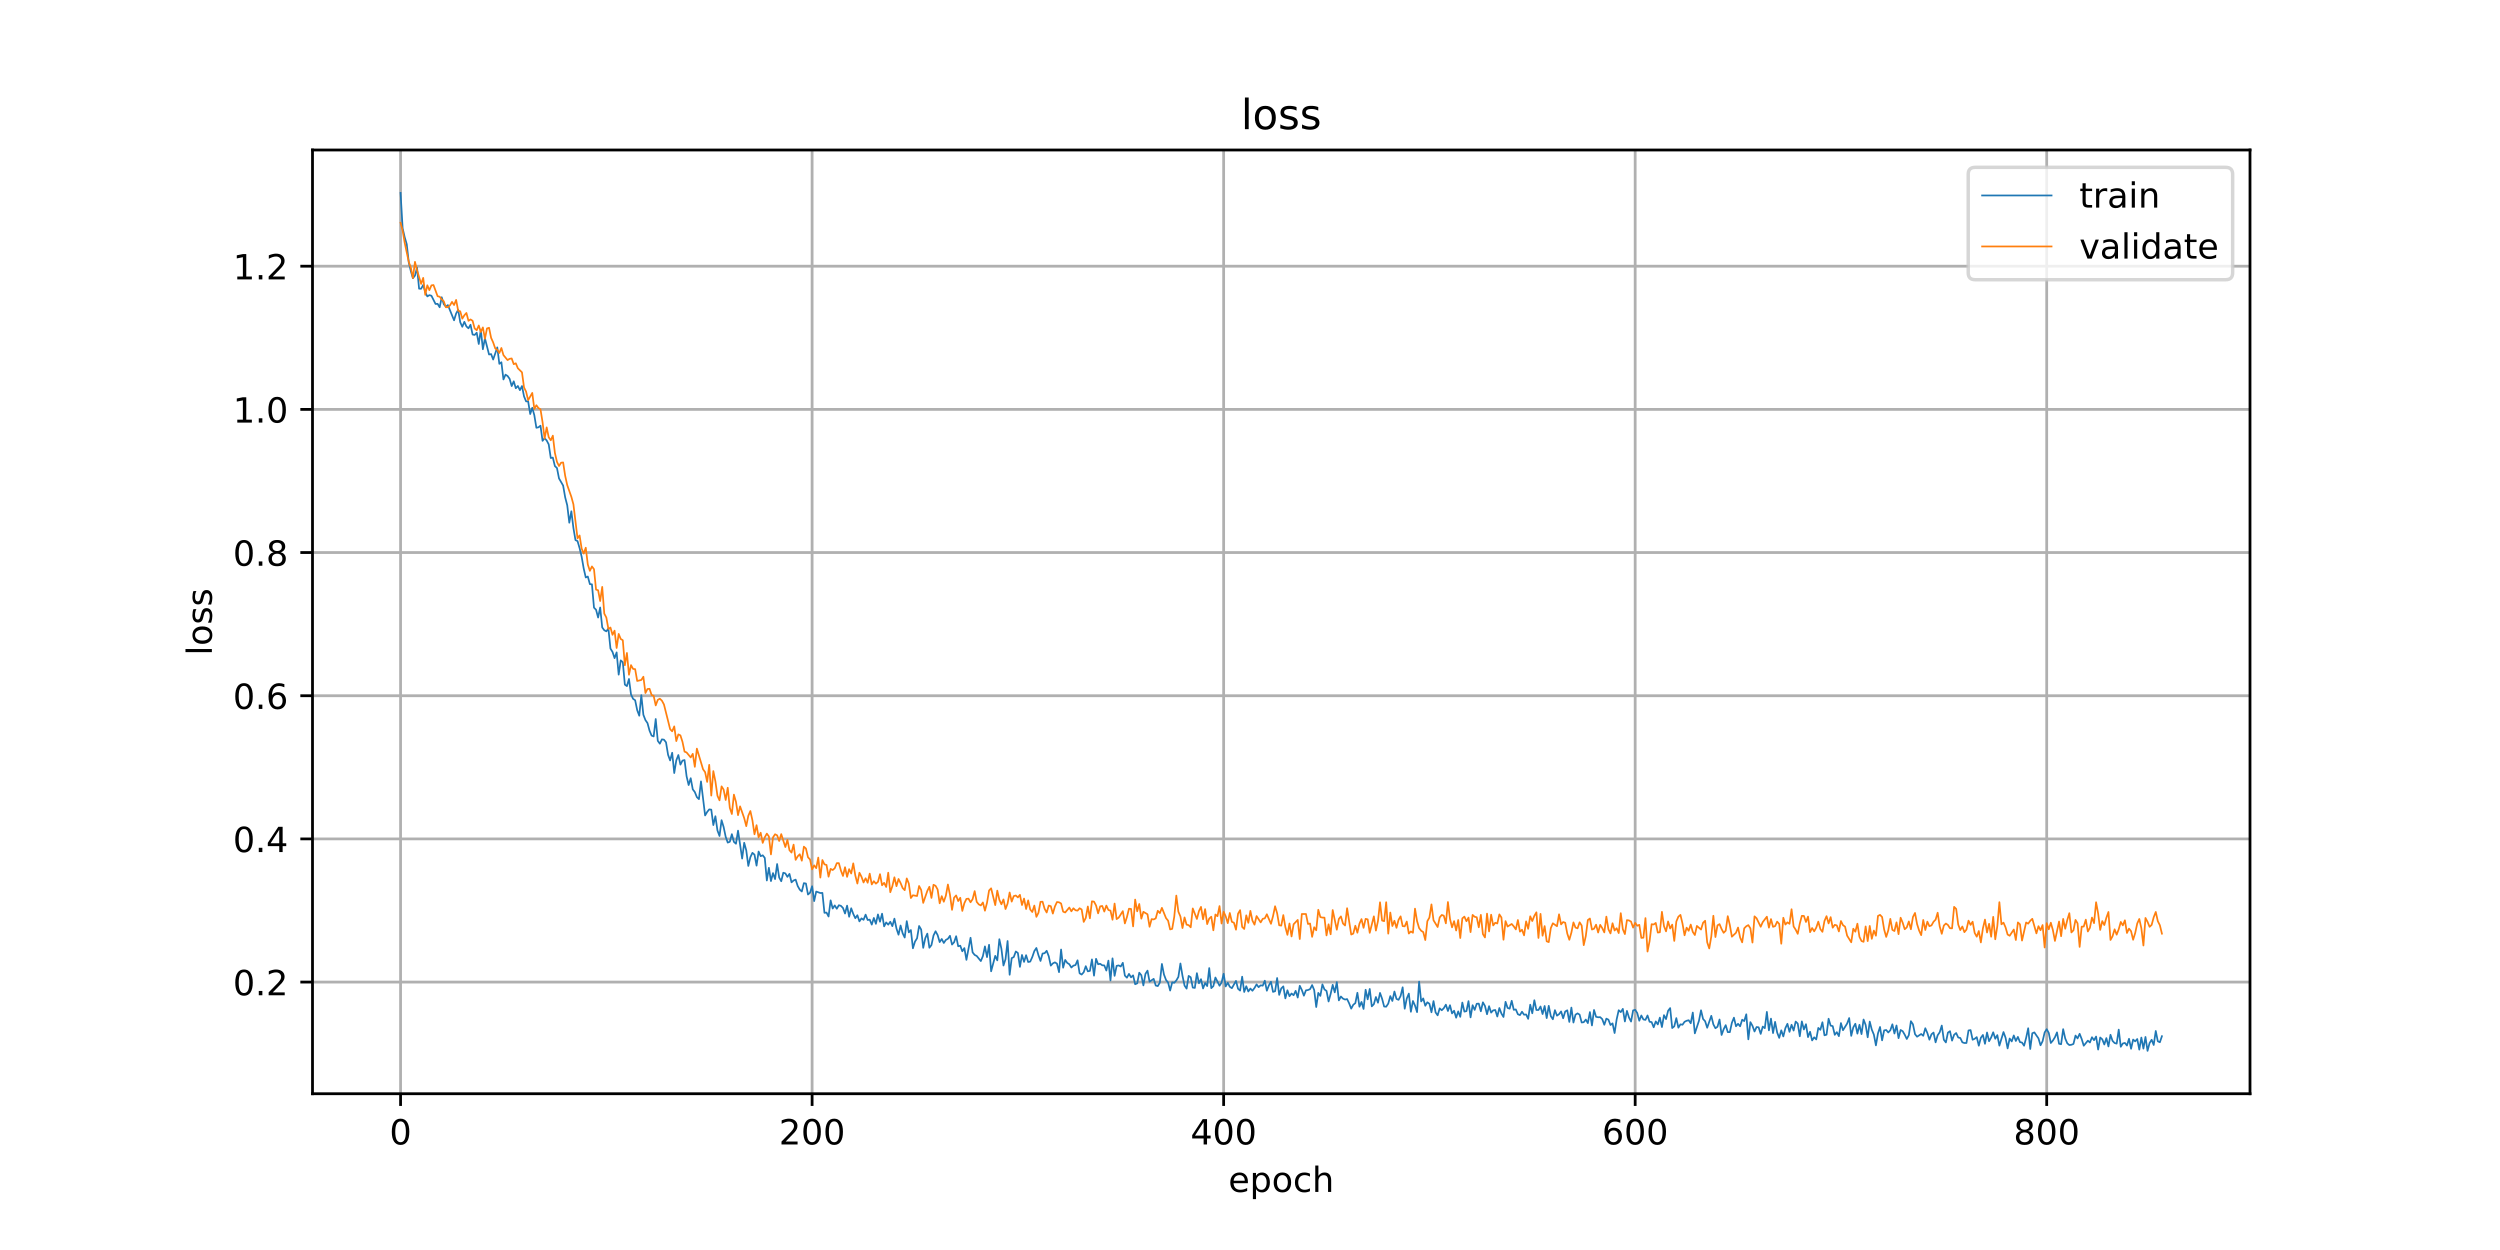 <?xml version="1.0" encoding="utf-8" standalone="no"?>
<!DOCTYPE svg PUBLIC "-//W3C//DTD SVG 1.1//EN"
  "http://www.w3.org/Graphics/SVG/1.1/DTD/svg11.dtd">
<!-- Created with matplotlib (https://matplotlib.org/) -->
<svg height="360pt" version="1.1" viewBox="0 0 720 360" width="720pt" xmlns="http://www.w3.org/2000/svg" xmlns:xlink="http://www.w3.org/1999/xlink">
 <defs>
  <style type="text/css">
*{stroke-linecap:butt;stroke-linejoin:round;}
  </style>
 </defs>
 <g id="figure_1">
  <g id="patch_1">
   <path d="M 0 360 
L 720 360 
L 720 0 
L 0 0 
z
" style="fill:#ffffff;"/>
  </g>
  <g id="axes_1">
   <g id="patch_2">
    <path d="M 90 315 
L 648 315 
L 648 43.2 
L 90 43.2 
z
" style="fill:#ffffff;"/>
   </g>
   <g id="matplotlib.axis_1">
    <g id="xtick_1">
     <g id="line2d_1">
      <path clip-path="url(#pa5007a971a)" d="M 115.364 315 
L 115.364 43.2 
" style="fill:none;stroke:#b0b0b0;stroke-linecap:square;stroke-width:0.8;"/>
     </g>
     <g id="line2d_2">
      <defs>
       <path d="M 0 0 
L 0 3.5 
" id="m6ddb34500a" style="stroke:#000000;stroke-width:0.8;"/>
      </defs>
      <g>
       <use style="stroke:#000000;stroke-width:0.8;" x="115.364" xlink:href="#m6ddb34500a" y="315"/>
      </g>
     </g>
     <g id="text_1">
      <!-- 0 -->
      <defs>
       <path d="M 31.781 66.406 
Q 24.172 66.406 20.328 58.906 
Q 16.5 51.422 16.5 36.375 
Q 16.5 21.391 20.328 13.891 
Q 24.172 6.391 31.781 6.391 
Q 39.453 6.391 43.281 13.891 
Q 47.125 21.391 47.125 36.375 
Q 47.125 51.422 43.281 58.906 
Q 39.453 66.406 31.781 66.406 
z
M 31.781 74.219 
Q 44.047 74.219 50.516 64.516 
Q 56.984 54.828 56.984 36.375 
Q 56.984 17.969 50.516 8.266 
Q 44.047 -1.422 31.781 -1.422 
Q 19.531 -1.422 13.062 8.266 
Q 6.594 17.969 6.594 36.375 
Q 6.594 54.828 13.062 64.516 
Q 19.531 74.219 31.781 74.219 
z
" id="DejaVuSans-48"/>
      </defs>
      <g transform="translate(112.182 329.598)scale(0.1 -0.1)">
       <use xlink:href="#DejaVuSans-48"/>
      </g>
     </g>
    </g>
    <g id="xtick_2">
     <g id="line2d_3">
      <path clip-path="url(#pa5007a971a)" d="M 233.885 315 
L 233.885 43.2 
" style="fill:none;stroke:#b0b0b0;stroke-linecap:square;stroke-width:0.8;"/>
     </g>
     <g id="line2d_4">
      <g>
       <use style="stroke:#000000;stroke-width:0.8;" x="233.885" xlink:href="#m6ddb34500a" y="315"/>
      </g>
     </g>
     <g id="text_2">
      <!-- 200 -->
      <defs>
       <path d="M 19.188 8.297 
L 53.609 8.297 
L 53.609 0 
L 7.328 0 
L 7.328 8.297 
Q 12.938 14.109 22.625 23.891 
Q 32.328 33.688 34.812 36.531 
Q 39.547 41.844 41.422 45.531 
Q 43.312 49.219 43.312 52.781 
Q 43.312 58.594 39.234 62.25 
Q 35.156 65.922 28.609 65.922 
Q 23.969 65.922 18.812 64.312 
Q 13.672 62.703 7.812 59.422 
L 7.812 69.391 
Q 13.766 71.781 18.938 73 
Q 24.125 74.219 28.422 74.219 
Q 39.75 74.219 46.484 68.547 
Q 53.219 62.891 53.219 53.422 
Q 53.219 48.922 51.531 44.891 
Q 49.859 40.875 45.406 35.406 
Q 44.188 33.984 37.641 27.219 
Q 31.109 20.453 19.188 8.297 
z
" id="DejaVuSans-50"/>
      </defs>
      <g transform="translate(224.342 329.598)scale(0.1 -0.1)">
       <use xlink:href="#DejaVuSans-50"/>
       <use x="63.623" xlink:href="#DejaVuSans-48"/>
       <use x="127.246" xlink:href="#DejaVuSans-48"/>
      </g>
     </g>
    </g>
    <g id="xtick_3">
     <g id="line2d_5">
      <path clip-path="url(#pa5007a971a)" d="M 352.407 315 
L 352.407 43.2 
" style="fill:none;stroke:#b0b0b0;stroke-linecap:square;stroke-width:0.8;"/>
     </g>
     <g id="line2d_6">
      <g>
       <use style="stroke:#000000;stroke-width:0.8;" x="352.407" xlink:href="#m6ddb34500a" y="315"/>
      </g>
     </g>
     <g id="text_3">
      <!-- 400 -->
      <defs>
       <path d="M 37.797 64.312 
L 12.891 25.391 
L 37.797 25.391 
z
M 35.203 72.906 
L 47.609 72.906 
L 47.609 25.391 
L 58.016 25.391 
L 58.016 17.188 
L 47.609 17.188 
L 47.609 0 
L 37.797 0 
L 37.797 17.188 
L 4.891 17.188 
L 4.891 26.703 
z
" id="DejaVuSans-52"/>
      </defs>
      <g transform="translate(342.863 329.598)scale(0.1 -0.1)">
       <use xlink:href="#DejaVuSans-52"/>
       <use x="63.623" xlink:href="#DejaVuSans-48"/>
       <use x="127.246" xlink:href="#DejaVuSans-48"/>
      </g>
     </g>
    </g>
    <g id="xtick_4">
     <g id="line2d_7">
      <path clip-path="url(#pa5007a971a)" d="M 470.929 315 
L 470.929 43.2 
" style="fill:none;stroke:#b0b0b0;stroke-linecap:square;stroke-width:0.8;"/>
     </g>
     <g id="line2d_8">
      <g>
       <use style="stroke:#000000;stroke-width:0.8;" x="470.929" xlink:href="#m6ddb34500a" y="315"/>
      </g>
     </g>
     <g id="text_4">
      <!-- 600 -->
      <defs>
       <path d="M 33.016 40.375 
Q 26.375 40.375 22.484 35.828 
Q 18.609 31.297 18.609 23.391 
Q 18.609 15.531 22.484 10.953 
Q 26.375 6.391 33.016 6.391 
Q 39.656 6.391 43.531 10.953 
Q 47.406 15.531 47.406 23.391 
Q 47.406 31.297 43.531 35.828 
Q 39.656 40.375 33.016 40.375 
z
M 52.594 71.297 
L 52.594 62.312 
Q 48.875 64.062 45.094 64.984 
Q 41.312 65.922 37.594 65.922 
Q 27.828 65.922 22.672 59.328 
Q 17.531 52.734 16.797 39.406 
Q 19.672 43.656 24.016 45.922 
Q 28.375 48.188 33.594 48.188 
Q 44.578 48.188 50.953 41.516 
Q 57.328 34.859 57.328 23.391 
Q 57.328 12.156 50.688 5.359 
Q 44.047 -1.422 33.016 -1.422 
Q 20.359 -1.422 13.672 8.266 
Q 6.984 17.969 6.984 36.375 
Q 6.984 53.656 15.188 63.938 
Q 23.391 74.219 37.203 74.219 
Q 40.922 74.219 44.703 73.484 
Q 48.484 72.75 52.594 71.297 
z
" id="DejaVuSans-54"/>
      </defs>
      <g transform="translate(461.385 329.598)scale(0.1 -0.1)">
       <use xlink:href="#DejaVuSans-54"/>
       <use x="63.623" xlink:href="#DejaVuSans-48"/>
       <use x="127.246" xlink:href="#DejaVuSans-48"/>
      </g>
     </g>
    </g>
    <g id="xtick_5">
     <g id="line2d_9">
      <path clip-path="url(#pa5007a971a)" d="M 589.45 315 
L 589.45 43.2 
" style="fill:none;stroke:#b0b0b0;stroke-linecap:square;stroke-width:0.8;"/>
     </g>
     <g id="line2d_10">
      <g>
       <use style="stroke:#000000;stroke-width:0.8;" x="589.45" xlink:href="#m6ddb34500a" y="315"/>
      </g>
     </g>
     <g id="text_5">
      <!-- 800 -->
      <defs>
       <path d="M 31.781 34.625 
Q 24.75 34.625 20.719 30.859 
Q 16.703 27.094 16.703 20.516 
Q 16.703 13.922 20.719 10.156 
Q 24.75 6.391 31.781 6.391 
Q 38.812 6.391 42.859 10.172 
Q 46.922 13.969 46.922 20.516 
Q 46.922 27.094 42.891 30.859 
Q 38.875 34.625 31.781 34.625 
z
M 21.922 38.812 
Q 15.578 40.375 12.031 44.719 
Q 8.5 49.078 8.5 55.328 
Q 8.5 64.062 14.719 69.141 
Q 20.953 74.219 31.781 74.219 
Q 42.672 74.219 48.875 69.141 
Q 55.078 64.062 55.078 55.328 
Q 55.078 49.078 51.531 44.719 
Q 48 40.375 41.703 38.812 
Q 48.828 37.156 52.797 32.312 
Q 56.781 27.484 56.781 20.516 
Q 56.781 9.906 50.312 4.234 
Q 43.844 -1.422 31.781 -1.422 
Q 19.734 -1.422 13.25 4.234 
Q 6.781 9.906 6.781 20.516 
Q 6.781 27.484 10.781 32.312 
Q 14.797 37.156 21.922 38.812 
z
M 18.312 54.391 
Q 18.312 48.734 21.844 45.562 
Q 25.391 42.391 31.781 42.391 
Q 38.141 42.391 41.719 45.562 
Q 45.312 48.734 45.312 54.391 
Q 45.312 60.062 41.719 63.234 
Q 38.141 66.406 31.781 66.406 
Q 25.391 66.406 21.844 63.234 
Q 18.312 60.062 18.312 54.391 
z
" id="DejaVuSans-56"/>
      </defs>
      <g transform="translate(579.907 329.598)scale(0.1 -0.1)">
       <use xlink:href="#DejaVuSans-56"/>
       <use x="63.623" xlink:href="#DejaVuSans-48"/>
       <use x="127.246" xlink:href="#DejaVuSans-48"/>
      </g>
     </g>
    </g>
    <g id="text_6">
     <!-- epoch -->
     <defs>
      <path d="M 56.203 29.594 
L 56.203 25.203 
L 14.891 25.203 
Q 15.484 15.922 20.484 11.062 
Q 25.484 6.203 34.422 6.203 
Q 39.594 6.203 44.453 7.469 
Q 49.312 8.734 54.109 11.281 
L 54.109 2.781 
Q 49.266 0.734 44.188 -0.344 
Q 39.109 -1.422 33.891 -1.422 
Q 20.797 -1.422 13.156 6.188 
Q 5.516 13.812 5.516 26.812 
Q 5.516 40.234 12.766 48.109 
Q 20.016 56 32.328 56 
Q 43.359 56 49.781 48.891 
Q 56.203 41.797 56.203 29.594 
z
M 47.219 32.234 
Q 47.125 39.594 43.094 43.984 
Q 39.062 48.391 32.422 48.391 
Q 24.906 48.391 20.391 44.141 
Q 15.875 39.891 15.188 32.172 
z
" id="DejaVuSans-101"/>
      <path d="M 18.109 8.203 
L 18.109 -20.797 
L 9.078 -20.797 
L 9.078 54.688 
L 18.109 54.688 
L 18.109 46.391 
Q 20.953 51.266 25.266 53.625 
Q 29.594 56 35.594 56 
Q 45.562 56 51.781 48.094 
Q 58.016 40.188 58.016 27.297 
Q 58.016 14.406 51.781 6.484 
Q 45.562 -1.422 35.594 -1.422 
Q 29.594 -1.422 25.266 0.953 
Q 20.953 3.328 18.109 8.203 
z
M 48.688 27.297 
Q 48.688 37.203 44.609 42.844 
Q 40.531 48.484 33.406 48.484 
Q 26.266 48.484 22.188 42.844 
Q 18.109 37.203 18.109 27.297 
Q 18.109 17.391 22.188 11.75 
Q 26.266 6.109 33.406 6.109 
Q 40.531 6.109 44.609 11.75 
Q 48.688 17.391 48.688 27.297 
z
" id="DejaVuSans-112"/>
      <path d="M 30.609 48.391 
Q 23.391 48.391 19.188 42.75 
Q 14.984 37.109 14.984 27.297 
Q 14.984 17.484 19.156 11.844 
Q 23.344 6.203 30.609 6.203 
Q 37.797 6.203 41.984 11.859 
Q 46.188 17.531 46.188 27.297 
Q 46.188 37.016 41.984 42.703 
Q 37.797 48.391 30.609 48.391 
z
M 30.609 56 
Q 42.328 56 49.016 48.375 
Q 55.719 40.766 55.719 27.297 
Q 55.719 13.875 49.016 6.219 
Q 42.328 -1.422 30.609 -1.422 
Q 18.844 -1.422 12.172 6.219 
Q 5.516 13.875 5.516 27.297 
Q 5.516 40.766 12.172 48.375 
Q 18.844 56 30.609 56 
z
" id="DejaVuSans-111"/>
      <path d="M 48.781 52.594 
L 48.781 44.188 
Q 44.969 46.297 41.141 47.344 
Q 37.312 48.391 33.406 48.391 
Q 24.656 48.391 19.812 42.844 
Q 14.984 37.312 14.984 27.297 
Q 14.984 17.281 19.812 11.734 
Q 24.656 6.203 33.406 6.203 
Q 37.312 6.203 41.141 7.25 
Q 44.969 8.297 48.781 10.406 
L 48.781 2.094 
Q 45.016 0.344 40.984 -0.531 
Q 36.969 -1.422 32.422 -1.422 
Q 20.062 -1.422 12.781 6.344 
Q 5.516 14.109 5.516 27.297 
Q 5.516 40.672 12.859 48.328 
Q 20.219 56 33.016 56 
Q 37.156 56 41.109 55.141 
Q 45.062 54.297 48.781 52.594 
z
" id="DejaVuSans-99"/>
      <path d="M 54.891 33.016 
L 54.891 0 
L 45.906 0 
L 45.906 32.719 
Q 45.906 40.484 42.875 44.328 
Q 39.844 48.188 33.797 48.188 
Q 26.516 48.188 22.312 43.547 
Q 18.109 38.922 18.109 30.906 
L 18.109 0 
L 9.078 0 
L 9.078 75.984 
L 18.109 75.984 
L 18.109 46.188 
Q 21.344 51.125 25.703 53.562 
Q 30.078 56 35.797 56 
Q 45.219 56 50.047 50.172 
Q 54.891 44.344 54.891 33.016 
z
" id="DejaVuSans-104"/>
     </defs>
     <g transform="translate(353.772 343.277)scale(0.1 -0.1)">
      <use xlink:href="#DejaVuSans-101"/>
      <use x="61.523" xlink:href="#DejaVuSans-112"/>
      <use x="125" xlink:href="#DejaVuSans-111"/>
      <use x="186.182" xlink:href="#DejaVuSans-99"/>
      <use x="241.162" xlink:href="#DejaVuSans-104"/>
     </g>
    </g>
   </g>
   <g id="matplotlib.axis_2">
    <g id="ytick_1">
     <g id="line2d_11">
      <path clip-path="url(#pa5007a971a)" d="M 90 282.834 
L 648 282.834 
" style="fill:none;stroke:#b0b0b0;stroke-linecap:square;stroke-width:0.8;"/>
     </g>
     <g id="line2d_12">
      <defs>
       <path d="M 0 0 
L -3.5 0 
" id="m426e93f93e" style="stroke:#000000;stroke-width:0.8;"/>
      </defs>
      <g>
       <use style="stroke:#000000;stroke-width:0.8;" x="90" xlink:href="#m426e93f93e" y="282.834"/>
      </g>
     </g>
     <g id="text_7">
      <!-- 0.2 -->
      <defs>
       <path d="M 10.688 12.406 
L 21 12.406 
L 21 0 
L 10.688 0 
z
" id="DejaVuSans-46"/>
      </defs>
      <g transform="translate(67.097 286.633)scale(0.1 -0.1)">
       <use xlink:href="#DejaVuSans-48"/>
       <use x="63.623" xlink:href="#DejaVuSans-46"/>
       <use x="95.41" xlink:href="#DejaVuSans-50"/>
      </g>
     </g>
    </g>
    <g id="ytick_2">
     <g id="line2d_13">
      <path clip-path="url(#pa5007a971a)" d="M 90 241.601 
L 648 241.601 
" style="fill:none;stroke:#b0b0b0;stroke-linecap:square;stroke-width:0.8;"/>
     </g>
     <g id="line2d_14">
      <g>
       <use style="stroke:#000000;stroke-width:0.8;" x="90" xlink:href="#m426e93f93e" y="241.601"/>
      </g>
     </g>
     <g id="text_8">
      <!-- 0.4 -->
      <g transform="translate(67.097 245.401)scale(0.1 -0.1)">
       <use xlink:href="#DejaVuSans-48"/>
       <use x="63.623" xlink:href="#DejaVuSans-46"/>
       <use x="95.41" xlink:href="#DejaVuSans-52"/>
      </g>
     </g>
    </g>
    <g id="ytick_3">
     <g id="line2d_15">
      <path clip-path="url(#pa5007a971a)" d="M 90 200.369 
L 648 200.369 
" style="fill:none;stroke:#b0b0b0;stroke-linecap:square;stroke-width:0.8;"/>
     </g>
     <g id="line2d_16">
      <g>
       <use style="stroke:#000000;stroke-width:0.8;" x="90" xlink:href="#m426e93f93e" y="200.369"/>
      </g>
     </g>
     <g id="text_9">
      <!-- 0.6 -->
      <g transform="translate(67.097 204.168)scale(0.1 -0.1)">
       <use xlink:href="#DejaVuSans-48"/>
       <use x="63.623" xlink:href="#DejaVuSans-46"/>
       <use x="95.41" xlink:href="#DejaVuSans-54"/>
      </g>
     </g>
    </g>
    <g id="ytick_4">
     <g id="line2d_17">
      <path clip-path="url(#pa5007a971a)" d="M 90 159.136 
L 648 159.136 
" style="fill:none;stroke:#b0b0b0;stroke-linecap:square;stroke-width:0.8;"/>
     </g>
     <g id="line2d_18">
      <g>
       <use style="stroke:#000000;stroke-width:0.8;" x="90" xlink:href="#m426e93f93e" y="159.136"/>
      </g>
     </g>
     <g id="text_10">
      <!-- 0.8 -->
      <g transform="translate(67.097 162.935)scale(0.1 -0.1)">
       <use xlink:href="#DejaVuSans-48"/>
       <use x="63.623" xlink:href="#DejaVuSans-46"/>
       <use x="95.41" xlink:href="#DejaVuSans-56"/>
      </g>
     </g>
    </g>
    <g id="ytick_5">
     <g id="line2d_19">
      <path clip-path="url(#pa5007a971a)" d="M 90 117.903 
L 648 117.903 
" style="fill:none;stroke:#b0b0b0;stroke-linecap:square;stroke-width:0.8;"/>
     </g>
     <g id="line2d_20">
      <g>
       <use style="stroke:#000000;stroke-width:0.8;" x="90" xlink:href="#m426e93f93e" y="117.903"/>
      </g>
     </g>
     <g id="text_11">
      <!-- 1.0 -->
      <defs>
       <path d="M 12.406 8.297 
L 28.516 8.297 
L 28.516 63.922 
L 10.984 60.406 
L 10.984 69.391 
L 28.422 72.906 
L 38.281 72.906 
L 38.281 8.297 
L 54.391 8.297 
L 54.391 0 
L 12.406 0 
z
" id="DejaVuSans-49"/>
      </defs>
      <g transform="translate(67.097 121.703)scale(0.1 -0.1)">
       <use xlink:href="#DejaVuSans-49"/>
       <use x="63.623" xlink:href="#DejaVuSans-46"/>
       <use x="95.41" xlink:href="#DejaVuSans-48"/>
      </g>
     </g>
    </g>
    <g id="ytick_6">
     <g id="line2d_21">
      <path clip-path="url(#pa5007a971a)" d="M 90 76.671 
L 648 76.671 
" style="fill:none;stroke:#b0b0b0;stroke-linecap:square;stroke-width:0.8;"/>
     </g>
     <g id="line2d_22">
      <g>
       <use style="stroke:#000000;stroke-width:0.8;" x="90" xlink:href="#m426e93f93e" y="76.671"/>
      </g>
     </g>
     <g id="text_12">
      <!-- 1.2 -->
      <g transform="translate(67.097 80.47)scale(0.1 -0.1)">
       <use xlink:href="#DejaVuSans-49"/>
       <use x="63.623" xlink:href="#DejaVuSans-46"/>
       <use x="95.41" xlink:href="#DejaVuSans-50"/>
      </g>
     </g>
    </g>
    <g id="text_13">
     <!-- loss -->
     <defs>
      <path d="M 9.422 75.984 
L 18.406 75.984 
L 18.406 0 
L 9.422 0 
z
" id="DejaVuSans-108"/>
      <path d="M 44.281 53.078 
L 44.281 44.578 
Q 40.484 46.531 36.375 47.5 
Q 32.281 48.484 27.875 48.484 
Q 21.188 48.484 17.844 46.438 
Q 14.5 44.391 14.5 40.281 
Q 14.5 37.156 16.891 35.375 
Q 19.281 33.594 26.516 31.984 
L 29.594 31.297 
Q 39.156 29.25 43.188 25.516 
Q 47.219 21.781 47.219 15.094 
Q 47.219 7.469 41.188 3.016 
Q 35.156 -1.422 24.609 -1.422 
Q 20.219 -1.422 15.453 -0.562 
Q 10.688 0.297 5.422 2 
L 5.422 11.281 
Q 10.406 8.688 15.234 7.391 
Q 20.062 6.109 24.812 6.109 
Q 31.156 6.109 34.562 8.281 
Q 37.984 10.453 37.984 14.406 
Q 37.984 18.062 35.516 20.016 
Q 33.062 21.969 24.703 23.781 
L 21.578 24.516 
Q 13.234 26.266 9.516 29.906 
Q 5.812 33.547 5.812 39.891 
Q 5.812 47.609 11.281 51.797 
Q 16.75 56 26.812 56 
Q 31.781 56 36.172 55.266 
Q 40.578 54.547 44.281 53.078 
z
" id="DejaVuSans-115"/>
     </defs>
     <g transform="translate(61.017 188.758)rotate(-90)scale(0.1 -0.1)">
      <use xlink:href="#DejaVuSans-108"/>
      <use x="27.783" xlink:href="#DejaVuSans-111"/>
      <use x="88.965" xlink:href="#DejaVuSans-115"/>
      <use x="141.064" xlink:href="#DejaVuSans-115"/>
     </g>
    </g>
   </g>
   <g id="line2d_23">
    <path clip-path="url(#pa5007a971a)" d="M 115.364 55.555 
L 115.956 65.735 
L 116.549 68.316 
L 117.141 70.321 
L 117.734 75.62 
L 118.327 78.124 
L 118.919 80.123 
L 119.512 79.374 
L 120.105 77.057 
L 120.697 83.139 
L 121.29 83.154 
L 121.882 82.064 
L 122.475 84.134 
L 123.068 85.364 
L 123.66 85 
L 124.253 85.173 
L 125.438 87.546 
L 126.031 87.502 
L 126.623 88.49 
L 127.216 85.612 
L 127.808 87.624 
L 128.401 88.288 
L 128.994 87.873 
L 130.771 92.251 
L 131.364 90.285 
L 131.957 89.224 
L 132.549 92.814 
L 133.142 94.113 
L 133.734 92.689 
L 134.327 94.008 
L 134.92 94.553 
L 135.512 93.533 
L 136.105 96.345 
L 136.698 96.461 
L 137.29 95.823 
L 137.883 99.067 
L 138.475 94.943 
L 139.068 100.579 
L 139.661 97.452 
L 140.846 102.09 
L 141.438 101.973 
L 142.031 103.544 
L 143.216 100.055 
L 143.809 104.783 
L 144.401 104.331 
L 144.994 109.28 
L 145.587 107.906 
L 146.179 108.279 
L 146.772 109.104 
L 147.364 111.184 
L 147.957 109.825 
L 148.55 111.814 
L 149.142 111.159 
L 149.735 112.369 
L 150.328 111.18 
L 150.92 114.157 
L 151.513 115.59 
L 152.105 115.604 
L 152.698 119.24 
L 153.291 117.458 
L 153.883 119.577 
L 154.476 123.19 
L 155.068 123.066 
L 155.661 122.603 
L 156.254 126.958 
L 156.846 126.203 
L 157.439 126.855 
L 158.031 127.987 
L 158.624 131.906 
L 159.217 131.786 
L 159.809 134.231 
L 160.402 134.787 
L 160.994 137.787 
L 162.18 139.844 
L 162.772 143.236 
L 163.365 145.536 
L 163.958 150.537 
L 164.55 147.254 
L 165.143 152.068 
L 165.735 155.548 
L 166.328 155.832 
L 166.921 157.856 
L 167.513 160.326 
L 168.106 163.729 
L 168.698 166.31 
L 169.291 166.041 
L 169.884 168.229 
L 170.476 168.286 
L 171.069 174.997 
L 171.661 175.613 
L 172.254 177.848 
L 172.847 174.968 
L 173.439 180.695 
L 174.032 181.517 
L 174.624 181.821 
L 175.217 181.02 
L 175.81 186.786 
L 176.402 187.75 
L 176.995 189.539 
L 177.588 187.892 
L 178.18 194.292 
L 178.773 190.195 
L 179.365 190.702 
L 179.958 197.178 
L 180.551 197.598 
L 181.143 195.545 
L 181.736 200.017 
L 182.328 201.263 
L 182.921 201.668 
L 183.514 204.537 
L 184.106 206.124 
L 184.699 200.213 
L 185.291 205.856 
L 185.884 207.39 
L 186.477 208.249 
L 187.069 210.441 
L 187.662 211.854 
L 188.254 212.092 
L 188.847 207.08 
L 189.44 213.352 
L 190.032 214.18 
L 190.625 212.936 
L 191.218 213.025 
L 191.81 213.789 
L 192.403 217.378 
L 192.995 219.004 
L 193.588 216.794 
L 194.181 222.632 
L 194.773 218.98 
L 195.366 217.45 
L 195.958 220.208 
L 196.551 219.053 
L 197.144 218.897 
L 197.736 223.558 
L 198.329 226.093 
L 198.921 224.126 
L 199.514 227.325 
L 200.107 228.111 
L 200.699 229.574 
L 201.292 230.153 
L 201.884 225.051 
L 203.07 234.848 
L 203.662 233.839 
L 204.255 233.103 
L 204.847 233.177 
L 205.44 237.616 
L 206.033 235.077 
L 206.625 239.173 
L 207.218 240.766 
L 207.811 236.218 
L 208.403 238.175 
L 208.996 240.995 
L 209.588 242.666 
L 210.181 242.436 
L 210.774 240.242 
L 211.366 242.461 
L 211.959 242.996 
L 212.551 239.234 
L 213.737 247.265 
L 214.329 242.724 
L 214.922 244.921 
L 215.514 249.382 
L 216.107 246.861 
L 216.7 245.619 
L 217.292 246.14 
L 217.885 249.296 
L 218.477 245.247 
L 219.07 246.578 
L 219.663 246.322 
L 220.255 247.079 
L 220.848 253.571 
L 221.441 249.936 
L 222.033 253.744 
L 222.626 251.456 
L 223.218 253.174 
L 223.811 248.848 
L 224.404 252.726 
L 224.996 253.799 
L 225.589 251.348 
L 226.181 251.535 
L 226.774 252.534 
L 227.367 251.683 
L 227.959 254.109 
L 228.552 253.581 
L 229.144 253.333 
L 229.737 255.174 
L 230.33 256.22 
L 230.922 256.748 
L 231.515 254.347 
L 232.107 254.459 
L 232.7 257.622 
L 233.293 257.104 
L 233.885 255.242 
L 234.478 259.512 
L 235.071 256.767 
L 236.256 257.191 
L 236.848 257.162 
L 237.441 262.891 
L 238.034 262.824 
L 238.626 263.953 
L 239.219 259.307 
L 239.811 261.652 
L 240.404 260.761 
L 240.997 261.716 
L 241.589 260.706 
L 242.182 260.878 
L 242.774 261.489 
L 243.367 263.091 
L 243.96 260.829 
L 244.552 264.016 
L 245.145 261.581 
L 245.737 263.197 
L 246.33 264.446 
L 246.923 263.59 
L 247.515 265.356 
L 248.108 264.497 
L 248.701 264.906 
L 249.293 263.414 
L 249.886 264.963 
L 250.478 264.851 
L 251.071 266.288 
L 251.664 264.371 
L 252.256 266.056 
L 252.849 263.364 
L 253.441 265.448 
L 254.034 263.142 
L 254.627 266.795 
L 255.219 265.661 
L 255.812 266.303 
L 256.404 265.465 
L 256.997 266.737 
L 257.59 264.576 
L 258.182 267.409 
L 258.775 269.193 
L 259.367 266.556 
L 259.96 268.784 
L 260.553 270.006 
L 261.145 265.294 
L 261.738 268.524 
L 262.331 267.858 
L 262.923 273.107 
L 263.516 271.186 
L 264.108 270.231 
L 264.701 266.691 
L 265.294 267.703 
L 265.886 272.97 
L 266.479 270.204 
L 267.071 268.885 
L 267.664 272.946 
L 268.257 272.181 
L 268.849 269.426 
L 269.442 268.205 
L 270.034 269.295 
L 270.627 271.318 
L 271.22 270.43 
L 271.812 271.577 
L 272.405 270.696 
L 272.997 270.371 
L 273.59 269.509 
L 274.183 272.033 
L 274.775 271.373 
L 275.368 269.631 
L 275.96 272.526 
L 276.553 272.357 
L 277.146 273.973 
L 277.738 273.048 
L 278.331 276.436 
L 279.516 270.076 
L 280.109 274.278 
L 280.701 275.018 
L 281.294 275.325 
L 282.479 276.787 
L 283.072 275.351 
L 283.664 272.572 
L 284.257 275.642 
L 284.85 272.103 
L 285.442 279.731 
L 286.627 275.291 
L 287.22 276.588 
L 287.813 270.499 
L 288.405 273.252 
L 288.998 278.065 
L 289.59 276.238 
L 290.183 271.016 
L 290.776 280.723 
L 291.368 275.935 
L 291.961 275.636 
L 292.554 274.029 
L 293.146 274.456 
L 293.739 278.451 
L 294.331 275.031 
L 294.924 277.016 
L 295.517 275.099 
L 296.109 277.062 
L 296.702 276.947 
L 297.294 275.632 
L 297.887 273.907 
L 298.48 273.021 
L 299.072 275.092 
L 299.665 276.748 
L 300.257 274.619 
L 300.85 274.525 
L 301.443 273.831 
L 302.035 275.392 
L 302.628 278.098 
L 303.22 277.459 
L 303.813 277.158 
L 304.406 277.529 
L 304.998 279.972 
L 305.591 273.469 
L 306.184 278.691 
L 306.776 276.465 
L 307.369 277.316 
L 307.961 277.697 
L 308.554 278.642 
L 309.147 278.101 
L 309.739 277.943 
L 310.332 276.569 
L 310.924 280.313 
L 311.517 280.67 
L 312.11 280 
L 312.702 278.263 
L 313.295 279.749 
L 313.887 279.614 
L 314.48 276.317 
L 315.073 280.983 
L 315.665 276.14 
L 316.258 277.706 
L 316.85 277.569 
L 317.443 278.005 
L 318.036 278.041 
L 318.628 279.515 
L 319.221 276.658 
L 319.814 282.367 
L 320.406 276.007 
L 320.999 281.039 
L 321.591 278.165 
L 322.184 278.036 
L 322.777 278.354 
L 323.369 277.291 
L 323.962 280.965 
L 324.554 281.574 
L 325.147 280.481 
L 325.74 281.474 
L 326.332 280.9 
L 326.925 283.451 
L 327.517 283.203 
L 328.11 280.135 
L 328.703 280.863 
L 329.295 283.793 
L 329.888 280.476 
L 330.48 279.544 
L 331.073 282.72 
L 332.258 281.91 
L 332.851 283.831 
L 333.443 283.995 
L 334.036 282.975 
L 334.629 277.624 
L 335.221 280.661 
L 335.814 282.227 
L 336.407 282.974 
L 336.999 285.273 
L 337.592 282.915 
L 338.184 283.033 
L 338.777 282.378 
L 339.37 281.35 
L 339.962 277.487 
L 340.555 281.031 
L 341.147 283.841 
L 341.74 284.727 
L 342.333 281.065 
L 342.925 281.448 
L 343.518 284.421 
L 344.11 284.518 
L 344.703 280.283 
L 345.296 283.181 
L 345.888 282.007 
L 346.481 284.675 
L 347.073 283.097 
L 347.666 283.984 
L 348.259 278.813 
L 348.851 284.581 
L 349.444 284 
L 350.037 281.524 
L 351.222 283.888 
L 351.814 282.971 
L 352.407 280.444 
L 353 284.084 
L 353.592 283.035 
L 354.185 284.188 
L 354.777 284.597 
L 355.963 282.498 
L 356.555 284.771 
L 357.148 285.287 
L 357.74 281.291 
L 358.333 285.679 
L 358.926 284.033 
L 359.518 285.546 
L 360.111 284.704 
L 360.703 285.334 
L 361.296 284.539 
L 361.889 283.506 
L 362.481 284.302 
L 363.074 283.766 
L 363.667 283.877 
L 364.259 282.441 
L 364.852 285.322 
L 365.444 283.786 
L 366.037 282.746 
L 366.63 285.661 
L 367.222 285.474 
L 367.815 281.677 
L 368.407 286.514 
L 369 284.667 
L 369.593 284.078 
L 370.185 287.526 
L 370.778 285.205 
L 371.37 286.906 
L 371.963 286.13 
L 372.556 286.622 
L 373.148 285.361 
L 373.741 287.297 
L 374.333 283.901 
L 374.926 285.12 
L 375.519 286.754 
L 376.111 285.217 
L 376.704 285.126 
L 377.297 284.869 
L 377.889 283.7 
L 378.482 285.122 
L 379.074 290.016 
L 379.667 285.953 
L 380.26 286.817 
L 380.852 283.503 
L 381.445 284.96 
L 382.037 285.383 
L 382.63 288.419 
L 383.223 286.245 
L 383.815 283.634 
L 384.408 285.805 
L 385 282.855 
L 385.593 288.11 
L 386.186 286.998 
L 386.778 287.599 
L 387.371 287.868 
L 387.963 287.734 
L 388.556 288.966 
L 389.149 290.486 
L 389.741 289.374 
L 390.334 288.905 
L 390.927 285.93 
L 391.519 289.926 
L 392.112 288.561 
L 392.704 290.571 
L 393.297 285.05 
L 393.89 287.81 
L 394.482 284.823 
L 395.075 289.827 
L 395.667 289.211 
L 396.26 287.141 
L 396.853 288.78 
L 397.445 285.962 
L 398.038 287.628 
L 398.63 289.877 
L 399.223 289.925 
L 399.816 289.036 
L 400.408 286.882 
L 401.001 288.278 
L 401.593 285.564 
L 402.186 287.686 
L 402.779 287.955 
L 403.371 286.844 
L 403.964 284.348 
L 404.557 290.507 
L 405.149 287.571 
L 405.742 286.159 
L 406.334 291.386 
L 406.927 288.283 
L 407.52 289.606 
L 408.112 291.489 
L 408.705 282.713 
L 409.297 288.412 
L 409.89 287.547 
L 410.483 289.654 
L 411.075 288.657 
L 411.668 289.077 
L 412.26 291.534 
L 412.853 288.322 
L 413.446 291.571 
L 414.038 292.416 
L 414.631 290.411 
L 415.223 290.955 
L 415.816 290.361 
L 416.409 289.347 
L 417.001 291.164 
L 417.594 289.504 
L 418.186 291.863 
L 418.779 291.089 
L 419.372 293.093 
L 419.964 291.278 
L 420.557 292.841 
L 421.15 288.746 
L 421.742 291.346 
L 422.335 291.203 
L 422.927 288.328 
L 423.52 292.997 
L 424.113 289.504 
L 424.705 290.848 
L 425.298 289.085 
L 425.89 289.042 
L 426.483 291.253 
L 427.076 288.671 
L 427.668 289.714 
L 428.261 292.099 
L 428.853 289.781 
L 429.446 291.631 
L 430.039 290.986 
L 430.631 290.877 
L 431.224 292.756 
L 431.816 290.318 
L 432.409 291.898 
L 433.002 292.889 
L 433.594 288.53 
L 434.187 290.285 
L 434.78 290.494 
L 435.372 288.232 
L 435.965 290.821 
L 436.557 290.718 
L 437.15 292.104 
L 437.743 292.353 
L 438.335 291.379 
L 438.928 292.238 
L 439.52 292.164 
L 440.113 293.426 
L 440.706 289.361 
L 441.298 291.818 
L 441.891 288.074 
L 442.483 290.88 
L 443.076 290.883 
L 443.669 289.87 
L 444.261 292.046 
L 444.854 289.731 
L 445.446 293.205 
L 446.039 289.686 
L 446.632 292.638 
L 447.224 293.554 
L 447.817 290.925 
L 448.41 292.508 
L 449.002 292.09 
L 449.595 291.294 
L 450.187 293.263 
L 450.78 291.31 
L 451.373 290.967 
L 451.965 294.303 
L 452.558 290.193 
L 453.15 294.486 
L 453.743 292.224 
L 454.336 291.857 
L 454.928 292.212 
L 455.521 294.48 
L 456.113 294.394 
L 456.706 293.635 
L 457.299 294.657 
L 457.891 291.487 
L 458.484 295.325 
L 459.076 290.873 
L 459.669 292.844 
L 460.262 292.972 
L 460.854 292.938 
L 461.447 293.51 
L 462.04 295.126 
L 462.632 293.369 
L 463.225 293.662 
L 463.817 295.197 
L 464.41 294.726 
L 465.003 297.505 
L 465.595 293.577 
L 466.188 290.948 
L 466.78 291.491 
L 467.373 290.557 
L 467.966 294.179 
L 468.558 291.142 
L 469.151 293.068 
L 469.743 294.203 
L 470.336 290.997 
L 470.929 290.833 
L 471.521 291.752 
L 472.114 293.963 
L 472.706 292.458 
L 473.299 293.607 
L 473.892 293.726 
L 474.484 292.453 
L 475.077 294.261 
L 475.669 294.371 
L 476.262 295.86 
L 476.855 294.174 
L 477.447 295.038 
L 478.04 293.078 
L 478.633 295.786 
L 479.225 292.368 
L 479.818 293.503 
L 480.41 291.104 
L 481.003 290.329 
L 481.596 296.077 
L 482.188 295.585 
L 482.781 293.221 
L 483.373 295.973 
L 483.966 295.008 
L 484.559 295.121 
L 485.151 294.279 
L 485.744 293.98 
L 486.336 293.825 
L 486.929 294.702 
L 487.522 291.625 
L 488.114 297.599 
L 489.299 293.995 
L 489.892 290.965 
L 490.485 293.467 
L 491.077 294.112 
L 491.67 295.99 
L 492.855 292.557 
L 493.448 295.019 
L 494.04 296.128 
L 494.633 295.706 
L 495.226 293.619 
L 495.818 298.066 
L 496.411 296.419 
L 497.003 295.249 
L 497.596 297.251 
L 498.189 297.262 
L 498.781 294.564 
L 499.374 293.091 
L 499.966 295.563 
L 500.559 294.856 
L 501.152 295.579 
L 501.744 293.68 
L 502.337 294.066 
L 502.929 292.119 
L 503.522 299.327 
L 504.115 294.379 
L 504.707 295.422 
L 505.3 297.07 
L 505.893 295.791 
L 506.485 295.864 
L 507.078 297.758 
L 507.67 295.661 
L 508.263 296.112 
L 508.856 291.432 
L 509.448 296.733 
L 510.041 293.368 
L 510.633 297.522 
L 511.226 294.303 
L 511.819 297.367 
L 512.411 298.903 
L 513.004 296.737 
L 513.596 298.489 
L 514.189 296.101 
L 514.782 294.857 
L 515.374 297.166 
L 515.967 295.136 
L 516.559 296.79 
L 517.152 294.215 
L 517.745 294.789 
L 518.337 298.443 
L 518.93 294.168 
L 519.523 296.485 
L 520.115 294.974 
L 520.708 298.678 
L 521.3 297.148 
L 521.893 299.641 
L 522.486 298.753 
L 523.078 299.356 
L 523.671 296.046 
L 524.263 296.588 
L 524.856 294.416 
L 525.449 298.169 
L 526.041 297.984 
L 526.634 293.396 
L 527.226 295.381 
L 527.819 295.524 
L 528.412 298.032 
L 529.004 297.26 
L 529.597 298.413 
L 530.189 294.649 
L 530.782 296.702 
L 531.967 294.793 
L 532.56 293.206 
L 533.153 298.323 
L 533.745 295.887 
L 534.338 294.841 
L 534.93 297.679 
L 535.523 295.144 
L 536.116 297.824 
L 536.708 293.63 
L 537.301 295.177 
L 537.893 298.732 
L 538.486 294.224 
L 539.079 296.539 
L 539.671 297.968 
L 540.264 301.064 
L 540.856 297.617 
L 541.449 295.774 
L 542.042 299.612 
L 542.634 296.751 
L 543.227 296.637 
L 543.819 297.351 
L 544.412 296.713 
L 545.005 295.004 
L 545.597 297.65 
L 546.19 295.342 
L 546.782 298.992 
L 547.375 296.641 
L 547.968 296.987 
L 548.56 297.993 
L 549.153 299.228 
L 549.746 298.115 
L 550.338 294.108 
L 550.931 295.002 
L 551.523 297.833 
L 552.116 298.572 
L 553.301 297.795 
L 553.894 298.305 
L 554.486 296.134 
L 555.079 297.519 
L 555.672 299.424 
L 556.264 297.877 
L 556.857 297.38 
L 557.449 300.189 
L 558.042 298.164 
L 558.635 297.294 
L 559.227 295.367 
L 559.82 299.436 
L 560.412 300.223 
L 561.005 297.39 
L 561.598 296.987 
L 562.19 299.693 
L 562.783 298.018 
L 563.376 297.516 
L 563.968 298.804 
L 564.561 298.929 
L 565.153 300.18 
L 565.746 300.392 
L 566.339 300.375 
L 566.931 296.77 
L 567.524 296.668 
L 568.116 299.44 
L 568.709 299.166 
L 569.302 298.692 
L 569.894 301.156 
L 570.487 298.878 
L 571.079 298.065 
L 571.672 300.608 
L 572.265 297.369 
L 572.857 299.874 
L 573.45 298.796 
L 574.042 297.303 
L 574.635 299.153 
L 575.228 298.118 
L 575.82 301.14 
L 577.006 297.239 
L 577.598 298.863 
L 578.191 301.936 
L 578.783 299.09 
L 579.376 299.932 
L 579.969 298.211 
L 580.561 299.799 
L 581.154 298.626 
L 581.746 300.125 
L 582.339 300.254 
L 582.932 301.167 
L 583.524 298.918 
L 584.117 296.143 
L 584.709 302.107 
L 585.302 297.582 
L 585.895 297.331 
L 587.08 299.059 
L 587.672 301.039 
L 588.265 299.866 
L 588.858 297.349 
L 589.45 296.411 
L 590.043 297.474 
L 590.636 300.381 
L 591.228 299.685 
L 591.821 298.724 
L 592.413 297.33 
L 593.006 300.604 
L 593.599 300.727 
L 594.191 296.406 
L 594.784 299.074 
L 595.376 300.471 
L 595.969 300.983 
L 596.562 300.894 
L 597.154 300.656 
L 597.747 298.24 
L 598.339 299.062 
L 598.932 297.734 
L 599.525 299.231 
L 600.117 301.164 
L 601.302 299.711 
L 601.895 300.231 
L 602.488 298.721 
L 603.08 299.572 
L 603.673 298.532 
L 604.266 302.265 
L 604.858 298.8 
L 605.451 299.326 
L 606.043 300.816 
L 606.636 298.974 
L 607.229 301.374 
L 607.821 298.019 
L 608.414 299.77 
L 609.006 300.388 
L 609.599 300.562 
L 610.192 296.538 
L 610.784 301.468 
L 611.377 300.518 
L 611.969 300.362 
L 612.562 301.11 
L 613.155 299.178 
L 613.747 302.038 
L 614.34 299.399 
L 614.932 299.906 
L 615.525 299.242 
L 616.118 302.287 
L 616.71 298.822 
L 617.303 301.994 
L 617.895 298.648 
L 618.488 302.645 
L 619.081 300.398 
L 619.673 299.452 
L 620.266 300.951 
L 620.859 296.928 
L 621.451 299.895 
L 622.044 300.165 
L 622.636 298.422 
L 622.636 298.422 
" style="fill:none;stroke:#1f77b4;stroke-linecap:square;stroke-width:0.5;"/>
   </g>
   <g id="line2d_24">
    <path clip-path="url(#pa5007a971a)" d="M 115.364 64.156 
L 115.956 66.372 
L 116.549 69.915 
L 117.734 75.468 
L 118.327 77.133 
L 118.919 80.079 
L 119.512 75.421 
L 120.105 77.824 
L 121.29 81.76 
L 121.882 80.033 
L 122.475 84.909 
L 123.068 82.162 
L 123.66 83.562 
L 124.253 82.186 
L 124.845 82.094 
L 126.031 85.314 
L 126.623 85.455 
L 127.216 86.233 
L 127.808 86.772 
L 128.401 88.487 
L 128.994 88.476 
L 129.586 87.951 
L 130.179 86.946 
L 130.771 87.849 
L 131.364 86.377 
L 131.957 89.508 
L 132.549 89.664 
L 133.142 91.77 
L 133.734 90.802 
L 134.327 90.131 
L 134.92 92.396 
L 135.512 91.999 
L 136.105 92.382 
L 136.698 94.591 
L 137.29 95.106 
L 137.883 93.745 
L 138.475 95.613 
L 139.068 94.296 
L 139.661 97.559 
L 140.253 94.597 
L 140.846 94.399 
L 141.438 97.3 
L 142.031 98.622 
L 142.624 100.344 
L 143.216 100.747 
L 143.809 101.655 
L 144.401 100.223 
L 144.994 102.277 
L 146.179 103.704 
L 146.772 103.333 
L 147.364 103.235 
L 147.957 104.879 
L 148.55 104.625 
L 149.142 106.06 
L 150.328 107.232 
L 150.92 111.574 
L 151.513 112.795 
L 152.105 115.246 
L 153.291 113.164 
L 153.883 117.773 
L 154.476 116.709 
L 155.068 117.533 
L 155.661 117.861 
L 156.254 121.568 
L 156.846 126.306 
L 157.439 123.094 
L 158.031 125.922 
L 158.624 126.796 
L 159.217 125.473 
L 159.809 130.419 
L 160.402 133.013 
L 160.994 134.213 
L 161.587 133.261 
L 162.18 133.182 
L 162.772 137.036 
L 163.365 139.727 
L 164.55 143.081 
L 165.143 145.251 
L 166.328 155.041 
L 166.921 154.215 
L 167.513 157.989 
L 168.106 159.432 
L 168.698 157.747 
L 169.291 162.594 
L 169.884 164.405 
L 170.476 163.134 
L 171.069 163.939 
L 171.661 169.807 
L 172.254 169.996 
L 172.847 173.087 
L 173.439 169.033 
L 174.032 176.719 
L 174.624 177.85 
L 175.217 181.142 
L 175.81 180.726 
L 176.402 182.827 
L 176.995 181.635 
L 177.588 186.613 
L 178.18 182.576 
L 178.773 184.034 
L 179.365 184.375 
L 179.958 191.596 
L 180.551 188.057 
L 181.143 194.32 
L 181.736 191.559 
L 182.328 192.648 
L 182.921 192.713 
L 183.514 196.119 
L 184.699 195.833 
L 185.291 194.899 
L 185.884 199.581 
L 186.477 198.431 
L 187.069 198.369 
L 187.662 200.17 
L 188.254 200.387 
L 188.847 203.158 
L 189.44 201.561 
L 190.032 201.225 
L 190.625 201.783 
L 191.218 202.888 
L 192.403 207.608 
L 192.995 210.003 
L 193.588 210.619 
L 194.181 209.202 
L 194.773 213.427 
L 195.366 211.502 
L 195.958 211.785 
L 196.551 213.636 
L 197.144 216.465 
L 197.736 216.706 
L 198.921 218.133 
L 199.514 217.105 
L 200.107 220.836 
L 200.699 215.605 
L 202.477 221.551 
L 203.07 222.377 
L 203.662 225.185 
L 204.255 220.285 
L 204.847 229.123 
L 205.44 222.08 
L 206.033 225.023 
L 206.625 229.176 
L 207.218 230.492 
L 207.811 226.473 
L 208.403 227.414 
L 208.996 230.389 
L 209.588 226.876 
L 210.181 232.646 
L 210.774 234.429 
L 211.366 228.853 
L 211.959 230.945 
L 212.551 234.756 
L 213.144 232.234 
L 214.329 235.619 
L 214.922 237.923 
L 215.514 234.94 
L 216.107 233.572 
L 216.7 236.264 
L 217.292 240.268 
L 217.885 237.66 
L 218.477 241.155 
L 219.07 239.831 
L 219.663 242.743 
L 220.255 241.147 
L 220.848 240.084 
L 221.441 240.905 
L 222.033 246.063 
L 222.626 241.169 
L 223.218 240.271 
L 223.811 240.574 
L 224.404 242.194 
L 224.996 240.228 
L 226.181 243.947 
L 226.774 241.87 
L 227.367 244.866 
L 227.959 245.541 
L 228.552 243.262 
L 229.144 247.637 
L 229.737 246.625 
L 230.33 246.021 
L 230.922 247.876 
L 231.515 243.84 
L 232.107 244.367 
L 232.7 246.89 
L 233.293 247.53 
L 233.885 250.367 
L 234.478 249.219 
L 235.071 250.022 
L 235.663 246.993 
L 236.256 252.744 
L 236.848 247.692 
L 237.441 248.936 
L 238.034 249.102 
L 238.626 252.478 
L 239.219 250.244 
L 239.811 250.573 
L 240.404 250.047 
L 240.997 248.592 
L 241.589 248.583 
L 242.182 250.713 
L 242.774 252.267 
L 243.367 249.766 
L 243.96 252.529 
L 244.552 250.316 
L 245.145 251.567 
L 245.737 248.654 
L 246.33 252.139 
L 246.923 254.454 
L 247.515 251.35 
L 248.108 252.51 
L 248.701 254.152 
L 249.293 252.944 
L 249.886 254.227 
L 250.478 251.614 
L 251.071 254.717 
L 251.664 253.784 
L 252.256 254.489 
L 252.849 253.98 
L 253.441 251.773 
L 254.034 254.959 
L 254.627 254.253 
L 255.219 255.445 
L 255.812 251.343 
L 256.404 256.953 
L 256.997 255.222 
L 257.59 252.661 
L 258.182 255.212 
L 258.775 253.15 
L 259.367 254.307 
L 259.96 255.751 
L 260.553 256.37 
L 261.145 252.989 
L 261.738 254.47 
L 262.331 258.63 
L 262.923 257.838 
L 264.108 258.055 
L 264.701 255.171 
L 265.294 256.302 
L 265.886 260.024 
L 267.071 256.566 
L 267.664 255.388 
L 268.257 258.596 
L 268.849 254.816 
L 269.442 255.116 
L 270.034 256.172 
L 270.627 260.152 
L 271.22 258.091 
L 271.812 259.696 
L 272.405 257.962 
L 272.997 254.744 
L 273.59 257.683 
L 274.183 262.029 
L 274.775 258.538 
L 275.368 257.884 
L 275.96 259.506 
L 276.553 258.559 
L 277.146 262.336 
L 277.738 260.106 
L 278.331 258.885 
L 278.924 258.809 
L 279.516 259.854 
L 280.109 258.966 
L 280.701 256.647 
L 281.294 259.74 
L 281.887 260.469 
L 282.479 260.764 
L 283.072 259.912 
L 283.664 262.273 
L 284.257 260 
L 284.85 256.466 
L 285.442 255.835 
L 286.627 260.666 
L 287.22 256.509 
L 287.813 259.144 
L 288.405 260.441 
L 288.998 259.035 
L 289.59 261.804 
L 290.183 260.237 
L 290.776 257.041 
L 291.368 259.657 
L 291.961 258.072 
L 292.554 257.906 
L 293.146 258.451 
L 293.739 257.715 
L 294.331 260.643 
L 294.924 258.789 
L 295.517 261.792 
L 296.109 259.315 
L 296.702 261.925 
L 297.294 262.655 
L 297.887 260.804 
L 298.48 264.047 
L 299.072 262.899 
L 299.665 259.729 
L 300.257 259.687 
L 300.85 261.732 
L 301.443 262.801 
L 302.035 260.798 
L 302.628 260.988 
L 303.22 263.111 
L 303.813 261.059 
L 304.406 259.787 
L 304.998 259.862 
L 305.591 260.204 
L 306.184 262.558 
L 306.776 262.791 
L 307.961 261.371 
L 308.554 262.457 
L 309.147 261.588 
L 309.739 262.154 
L 310.332 262.262 
L 310.924 261.577 
L 311.517 261.928 
L 312.11 265.502 
L 312.702 264.354 
L 313.295 261.077 
L 313.887 264.466 
L 314.48 259.585 
L 315.073 259.668 
L 315.665 260.785 
L 316.258 263.043 
L 316.85 261.035 
L 317.443 260.918 
L 318.036 262.528 
L 318.628 260.804 
L 319.221 262.079 
L 319.814 262.254 
L 320.406 264.88 
L 320.999 260.234 
L 321.591 264.699 
L 322.184 264.276 
L 323.369 262.408 
L 323.962 265.942 
L 324.554 264.124 
L 325.147 261.709 
L 325.74 261.777 
L 326.332 266.794 
L 326.925 259.085 
L 327.517 262.457 
L 328.11 260.353 
L 328.703 264.567 
L 329.295 262.604 
L 330.48 263.305 
L 331.073 266.905 
L 331.666 264.706 
L 332.258 264.798 
L 332.851 264.49 
L 333.443 262.298 
L 334.036 262.978 
L 334.629 261.466 
L 335.814 264.418 
L 336.407 265.146 
L 336.999 267.677 
L 337.592 267.504 
L 338.184 264.044 
L 338.777 257.936 
L 339.37 262.552 
L 339.962 263.959 
L 340.555 267.278 
L 341.147 264.222 
L 341.74 266.304 
L 342.333 266.441 
L 342.925 267.065 
L 343.518 261.638 
L 344.703 264.66 
L 345.296 262.394 
L 345.888 261.185 
L 346.481 264.753 
L 347.073 261.833 
L 347.666 266.138 
L 348.259 264.555 
L 348.851 264.006 
L 349.444 267.927 
L 350.037 263.373 
L 350.629 263.876 
L 351.222 260.953 
L 351.814 265.97 
L 352.407 262.601 
L 353 263.9 
L 353.592 265.863 
L 354.185 262.946 
L 354.777 265.494 
L 355.37 265.734 
L 355.963 267.741 
L 356.555 263.16 
L 357.148 262.123 
L 357.74 266.956 
L 358.333 267.539 
L 358.926 263.625 
L 359.518 265.766 
L 360.111 262.334 
L 360.703 265.131 
L 361.296 266.303 
L 361.889 263.828 
L 363.074 265.645 
L 363.667 264.615 
L 364.259 264.484 
L 364.852 263.309 
L 366.037 266.053 
L 366.63 263.858 
L 367.222 261.005 
L 367.815 263.033 
L 368.407 266.474 
L 369 266.576 
L 369.593 263.549 
L 370.185 267.01 
L 370.778 269.226 
L 371.37 265.973 
L 371.963 269.695 
L 372.556 266.191 
L 373.741 264.934 
L 374.333 270.438 
L 374.926 263.229 
L 376.111 263.226 
L 376.704 266.106 
L 377.297 265.978 
L 377.889 269.802 
L 378.482 267.05 
L 379.074 267.919 
L 379.667 262.021 
L 380.26 264.119 
L 380.852 264.266 
L 381.445 264.281 
L 382.037 269.391 
L 382.63 266.203 
L 383.223 269.07 
L 383.815 262.098 
L 385 267.75 
L 385.593 264.66 
L 386.186 263.92 
L 386.778 265.975 
L 387.371 266.54 
L 387.963 261.572 
L 389.149 269.146 
L 389.741 268.884 
L 390.334 266.611 
L 390.927 268.621 
L 391.519 266.034 
L 392.112 264.708 
L 392.704 267.21 
L 393.297 264.633 
L 393.89 264.78 
L 394.482 268.643 
L 395.667 263.912 
L 396.26 267.997 
L 396.853 265.271 
L 397.445 259.867 
L 398.038 265.116 
L 398.63 265.293 
L 399.223 259.845 
L 399.816 268.887 
L 400.408 262.824 
L 401.001 266.694 
L 401.593 265.177 
L 402.186 267.206 
L 402.779 264.916 
L 403.371 263.908 
L 403.964 266.72 
L 404.557 266.795 
L 405.149 265.414 
L 405.742 268.858 
L 406.334 268.262 
L 406.927 268.636 
L 407.52 261.698 
L 408.112 265.282 
L 408.705 267.286 
L 409.297 268.061 
L 409.89 268.434 
L 410.483 270.73 
L 411.075 265.301 
L 411.668 264.255 
L 412.26 260.473 
L 412.853 265.032 
L 414.038 266.981 
L 414.631 264.221 
L 415.223 263.505 
L 415.816 263.723 
L 416.409 265.919 
L 417.001 259.792 
L 417.594 264.621 
L 418.186 267.067 
L 418.779 265.286 
L 419.372 267.979 
L 419.964 264.966 
L 420.557 270.143 
L 421.15 264.499 
L 421.742 263.99 
L 422.335 265.32 
L 422.927 264.266 
L 423.52 268.449 
L 424.113 263.501 
L 424.705 264.04 
L 425.298 264.175 
L 425.89 267.05 
L 426.483 263.49 
L 427.076 269.011 
L 427.668 269.983 
L 428.261 263.129 
L 428.853 268.244 
L 429.446 263.44 
L 430.039 266.524 
L 430.631 265.749 
L 431.224 265.962 
L 431.816 263.346 
L 432.409 264.234 
L 433.002 270.638 
L 433.594 265.287 
L 434.187 266.838 
L 435.372 266.106 
L 435.965 266.79 
L 436.557 267.666 
L 437.15 264.97 
L 437.743 268.308 
L 438.335 267.766 
L 438.928 269.377 
L 439.52 265.359 
L 440.113 267.49 
L 440.706 263.895 
L 441.298 265.263 
L 441.891 263.759 
L 442.483 262.745 
L 443.076 270.121 
L 443.669 263.203 
L 444.261 269.487 
L 444.854 266.725 
L 445.446 271.093 
L 446.039 271.327 
L 446.632 267.305 
L 447.224 265.908 
L 448.41 266.756 
L 449.002 263.329 
L 449.595 266.225 
L 450.187 265.545 
L 450.78 265.749 
L 451.373 268.859 
L 451.965 270.657 
L 452.558 268.58 
L 453.15 265.654 
L 453.743 267.14 
L 454.336 267.363 
L 454.928 265.62 
L 455.521 266.55 
L 456.113 272.204 
L 456.706 269.593 
L 457.299 264.97 
L 457.891 264.536 
L 458.484 267.707 
L 459.076 267.469 
L 459.669 266.31 
L 460.262 268.566 
L 460.854 266.36 
L 461.447 267.304 
L 462.04 268.527 
L 462.632 263.996 
L 463.225 267.63 
L 463.817 268.828 
L 464.41 265.899 
L 465.003 267.984 
L 465.595 267.326 
L 466.188 268.721 
L 466.78 263.002 
L 467.373 267.606 
L 467.966 269.013 
L 468.558 264.998 
L 469.151 265.091 
L 469.743 265.423 
L 470.336 267.147 
L 470.929 265.786 
L 471.521 266.622 
L 472.114 266.351 
L 472.706 270.11 
L 473.299 270.054 
L 473.892 264.425 
L 474.484 274.041 
L 475.077 271.065 
L 475.669 266.173 
L 476.262 266.255 
L 476.855 265.806 
L 477.447 268.582 
L 478.04 268.488 
L 478.633 262.62 
L 479.225 266.726 
L 479.818 268.227 
L 480.41 265.38 
L 481.003 267.409 
L 481.596 266.298 
L 482.188 270.977 
L 482.781 265.399 
L 483.373 264.011 
L 483.966 263.488 
L 484.559 265.989 
L 485.151 269.362 
L 485.744 267.171 
L 486.336 268.064 
L 486.929 266.279 
L 487.522 268.391 
L 488.114 269.288 
L 488.707 266.668 
L 489.892 267.703 
L 490.485 265.76 
L 491.077 265.179 
L 491.67 271.376 
L 492.263 273.149 
L 492.855 269.695 
L 493.448 263.746 
L 494.04 269.858 
L 494.633 266.501 
L 495.226 266.154 
L 495.818 267.569 
L 496.411 268.644 
L 497.003 268.04 
L 497.596 263.862 
L 498.189 266.404 
L 498.781 269.771 
L 499.966 268.635 
L 500.559 267.136 
L 501.152 269.987 
L 501.744 271.389 
L 502.337 267.363 
L 502.929 266.759 
L 503.522 266.438 
L 504.115 267.373 
L 504.707 271.455 
L 505.3 263.91 
L 505.893 264.459 
L 507.078 266.907 
L 507.67 265.568 
L 508.856 264.01 
L 509.448 267.157 
L 510.041 264.701 
L 510.633 266.924 
L 511.226 266.725 
L 511.819 265.434 
L 512.411 266.1 
L 513.004 271.785 
L 513.596 264.318 
L 514.189 266.267 
L 514.782 265.639 
L 515.374 266.051 
L 515.967 261.869 
L 516.559 266.824 
L 517.152 267.741 
L 517.745 268.943 
L 518.337 266.004 
L 518.93 263.768 
L 519.523 263.783 
L 520.115 265.529 
L 520.708 263.987 
L 521.3 268.464 
L 521.893 267.272 
L 522.486 268.225 
L 523.078 267.163 
L 523.671 265.428 
L 524.263 267.571 
L 524.856 268.37 
L 525.449 265.236 
L 526.041 263.859 
L 526.634 265.939 
L 527.226 264.14 
L 527.819 267.171 
L 528.412 266.353 
L 529.004 266.522 
L 529.597 268.257 
L 530.189 265.259 
L 530.782 266.459 
L 531.375 266.872 
L 531.967 269.453 
L 533.153 271.378 
L 533.745 267.479 
L 534.338 268.331 
L 534.93 266.022 
L 535.523 269.817 
L 536.116 271.016 
L 536.708 271.239 
L 537.301 266.824 
L 537.893 271.033 
L 538.486 266.674 
L 539.079 270.371 
L 539.671 268.007 
L 540.264 269.484 
L 540.856 263.797 
L 541.449 263.484 
L 542.042 264.104 
L 542.634 267.709 
L 543.227 269.823 
L 543.819 267.944 
L 544.412 264.639 
L 545.005 267.809 
L 545.597 268.137 
L 546.19 265.639 
L 546.782 269.034 
L 547.375 264.305 
L 547.968 265.735 
L 548.56 267.624 
L 549.153 267.077 
L 549.746 265.385 
L 550.338 267.62 
L 550.931 264.085 
L 551.523 262.932 
L 552.116 266.137 
L 552.709 268.011 
L 553.301 269.319 
L 553.894 264.954 
L 554.486 267.837 
L 555.079 265.441 
L 555.672 266.736 
L 556.264 266.516 
L 556.857 265.468 
L 557.449 264.864 
L 558.042 262.87 
L 558.635 266.803 
L 559.227 268.931 
L 559.82 266.566 
L 560.412 265.977 
L 561.005 266.395 
L 561.598 267.336 
L 562.19 267.36 
L 562.783 261.178 
L 563.376 261.764 
L 563.968 266.26 
L 564.561 267.865 
L 565.153 266.839 
L 565.746 268.457 
L 566.339 267.734 
L 566.931 265.149 
L 567.524 266.368 
L 568.116 265.461 
L 568.709 268.691 
L 569.302 269.765 
L 569.894 268.143 
L 570.487 271.411 
L 571.079 267.35 
L 571.672 264.848 
L 572.265 268.558 
L 572.857 266.061 
L 573.45 269.765 
L 574.042 264.06 
L 574.635 270.508 
L 575.228 266.707 
L 575.82 259.834 
L 576.413 266.203 
L 577.006 265.732 
L 577.598 267.083 
L 578.191 269.146 
L 578.783 269.497 
L 579.969 267.702 
L 580.561 270.71 
L 581.154 265.656 
L 581.746 266.201 
L 582.339 270.874 
L 583.524 265.676 
L 584.117 266.015 
L 584.709 265.189 
L 585.302 264.619 
L 586.487 268.811 
L 587.08 266.744 
L 587.672 267.91 
L 588.265 266.421 
L 588.858 272.87 
L 589.45 265.873 
L 590.043 267.642 
L 590.636 265.736 
L 591.228 267.845 
L 591.821 270.978 
L 593.006 265.403 
L 593.599 269.624 
L 594.191 264.654 
L 594.784 267.474 
L 595.376 264.975 
L 595.969 263.001 
L 596.562 268.541 
L 597.154 267.924 
L 597.747 264.939 
L 598.339 265.929 
L 598.932 272.699 
L 599.525 266.87 
L 600.117 266.843 
L 600.71 264.866 
L 601.302 268.265 
L 601.895 267.209 
L 602.488 264.261 
L 603.08 265.861 
L 603.673 259.853 
L 604.266 263.077 
L 604.858 267.81 
L 605.451 265.282 
L 606.043 266.414 
L 606.636 264.305 
L 607.229 262.652 
L 607.821 270.709 
L 608.414 269.635 
L 609.006 267.643 
L 609.599 269.18 
L 610.192 267.626 
L 610.784 265.519 
L 611.377 266.51 
L 611.969 265.053 
L 612.562 268.69 
L 613.155 267.451 
L 613.747 268.181 
L 614.34 270.648 
L 614.932 268.73 
L 615.525 265.955 
L 616.118 264.664 
L 616.71 267.346 
L 617.303 272.301 
L 617.895 264.375 
L 618.488 265.476 
L 619.081 266.919 
L 619.673 266.373 
L 620.266 264.167 
L 620.859 262.641 
L 621.451 265.298 
L 622.044 266.475 
L 622.636 268.899 
L 622.636 268.899 
" style="fill:none;stroke:#ff7f0e;stroke-linecap:square;stroke-width:0.5;"/>
   </g>
   <g id="patch_3">
    <path d="M 90 315 
L 90 43.2 
" style="fill:none;stroke:#000000;stroke-linecap:square;stroke-linejoin:miter;stroke-width:0.8;"/>
   </g>
   <g id="patch_4">
    <path d="M 648 315 
L 648 43.2 
" style="fill:none;stroke:#000000;stroke-linecap:square;stroke-linejoin:miter;stroke-width:0.8;"/>
   </g>
   <g id="patch_5">
    <path d="M 90 315 
L 648 315 
" style="fill:none;stroke:#000000;stroke-linecap:square;stroke-linejoin:miter;stroke-width:0.8;"/>
   </g>
   <g id="patch_6">
    <path d="M 90 43.2 
L 648 43.2 
" style="fill:none;stroke:#000000;stroke-linecap:square;stroke-linejoin:miter;stroke-width:0.8;"/>
   </g>
   <g id="text_14">
    <!-- loss -->
    <g transform="translate(357.411 37.2)scale(0.12 -0.12)">
     <use xlink:href="#DejaVuSans-108"/>
     <use x="27.783" xlink:href="#DejaVuSans-111"/>
     <use x="88.965" xlink:href="#DejaVuSans-115"/>
     <use x="141.064" xlink:href="#DejaVuSans-115"/>
    </g>
   </g>
   <g id="legend_1">
    <g id="patch_7">
     <path d="M 568.847 80.556 
L 641 80.556 
Q 643 80.556 643 78.556 
L 643 50.2 
Q 643 48.2 641 48.2 
L 568.847 48.2 
Q 566.847 48.2 566.847 50.2 
L 566.847 78.556 
Q 566.847 80.556 568.847 80.556 
z
" style="fill:#ffffff;opacity:0.8;stroke:#cccccc;stroke-linejoin:miter;"/>
    </g>
    <g id="line2d_25">
     <path d="M 570.847 56.298 
L 590.847 56.298 
" style="fill:none;stroke:#1f77b4;stroke-linecap:square;stroke-width:0.5;"/>
    </g>
    <g id="line2d_26"/>
    <g id="text_15">
     <!-- train -->
     <defs>
      <path d="M 18.312 70.219 
L 18.312 54.688 
L 36.812 54.688 
L 36.812 47.703 
L 18.312 47.703 
L 18.312 18.016 
Q 18.312 11.328 20.141 9.422 
Q 21.969 7.516 27.594 7.516 
L 36.812 7.516 
L 36.812 0 
L 27.594 0 
Q 17.188 0 13.234 3.875 
Q 9.281 7.766 9.281 18.016 
L 9.281 47.703 
L 2.688 47.703 
L 2.688 54.688 
L 9.281 54.688 
L 9.281 70.219 
z
" id="DejaVuSans-116"/>
      <path d="M 41.109 46.297 
Q 39.594 47.172 37.812 47.578 
Q 36.031 48 33.891 48 
Q 26.266 48 22.188 43.047 
Q 18.109 38.094 18.109 28.812 
L 18.109 0 
L 9.078 0 
L 9.078 54.688 
L 18.109 54.688 
L 18.109 46.188 
Q 20.953 51.172 25.484 53.578 
Q 30.031 56 36.531 56 
Q 37.453 56 38.578 55.875 
Q 39.703 55.766 41.062 55.516 
z
" id="DejaVuSans-114"/>
      <path d="M 34.281 27.484 
Q 23.391 27.484 19.188 25 
Q 14.984 22.516 14.984 16.5 
Q 14.984 11.719 18.141 8.906 
Q 21.297 6.109 26.703 6.109 
Q 34.188 6.109 38.703 11.406 
Q 43.219 16.703 43.219 25.484 
L 43.219 27.484 
z
M 52.203 31.203 
L 52.203 0 
L 43.219 0 
L 43.219 8.297 
Q 40.141 3.328 35.547 0.953 
Q 30.953 -1.422 24.312 -1.422 
Q 15.922 -1.422 10.953 3.297 
Q 6 8.016 6 15.922 
Q 6 25.141 12.172 29.828 
Q 18.359 34.516 30.609 34.516 
L 43.219 34.516 
L 43.219 35.406 
Q 43.219 41.609 39.141 45 
Q 35.062 48.391 27.688 48.391 
Q 23 48.391 18.547 47.266 
Q 14.109 46.141 10.016 43.891 
L 10.016 52.203 
Q 14.938 54.109 19.578 55.047 
Q 24.219 56 28.609 56 
Q 40.484 56 46.344 49.844 
Q 52.203 43.703 52.203 31.203 
z
" id="DejaVuSans-97"/>
      <path d="M 9.422 54.688 
L 18.406 54.688 
L 18.406 0 
L 9.422 0 
z
M 9.422 75.984 
L 18.406 75.984 
L 18.406 64.594 
L 9.422 64.594 
z
" id="DejaVuSans-105"/>
      <path d="M 54.891 33.016 
L 54.891 0 
L 45.906 0 
L 45.906 32.719 
Q 45.906 40.484 42.875 44.328 
Q 39.844 48.188 33.797 48.188 
Q 26.516 48.188 22.312 43.547 
Q 18.109 38.922 18.109 30.906 
L 18.109 0 
L 9.078 0 
L 9.078 54.688 
L 18.109 54.688 
L 18.109 46.188 
Q 21.344 51.125 25.703 53.562 
Q 30.078 56 35.797 56 
Q 45.219 56 50.047 50.172 
Q 54.891 44.344 54.891 33.016 
z
" id="DejaVuSans-110"/>
     </defs>
     <g transform="translate(598.847 59.798)scale(0.1 -0.1)">
      <use xlink:href="#DejaVuSans-116"/>
      <use x="39.209" xlink:href="#DejaVuSans-114"/>
      <use x="80.322" xlink:href="#DejaVuSans-97"/>
      <use x="141.602" xlink:href="#DejaVuSans-105"/>
      <use x="169.385" xlink:href="#DejaVuSans-110"/>
     </g>
    </g>
    <g id="line2d_27">
     <path d="M 570.847 70.977 
L 590.847 70.977 
" style="fill:none;stroke:#ff7f0e;stroke-linecap:square;stroke-width:0.5;"/>
    </g>
    <g id="line2d_28"/>
    <g id="text_16">
     <!-- validate -->
     <defs>
      <path d="M 2.984 54.688 
L 12.5 54.688 
L 29.594 8.797 
L 46.688 54.688 
L 56.203 54.688 
L 35.688 0 
L 23.484 0 
z
" id="DejaVuSans-118"/>
      <path d="M 45.406 46.391 
L 45.406 75.984 
L 54.391 75.984 
L 54.391 0 
L 45.406 0 
L 45.406 8.203 
Q 42.578 3.328 38.25 0.953 
Q 33.938 -1.422 27.875 -1.422 
Q 17.969 -1.422 11.734 6.484 
Q 5.516 14.406 5.516 27.297 
Q 5.516 40.188 11.734 48.094 
Q 17.969 56 27.875 56 
Q 33.938 56 38.25 53.625 
Q 42.578 51.266 45.406 46.391 
z
M 14.797 27.297 
Q 14.797 17.391 18.875 11.75 
Q 22.953 6.109 30.078 6.109 
Q 37.203 6.109 41.297 11.75 
Q 45.406 17.391 45.406 27.297 
Q 45.406 37.203 41.297 42.844 
Q 37.203 48.484 30.078 48.484 
Q 22.953 48.484 18.875 42.844 
Q 14.797 37.203 14.797 27.297 
z
" id="DejaVuSans-100"/>
     </defs>
     <g transform="translate(598.847 74.477)scale(0.1 -0.1)">
      <use xlink:href="#DejaVuSans-118"/>
      <use x="59.18" xlink:href="#DejaVuSans-97"/>
      <use x="120.459" xlink:href="#DejaVuSans-108"/>
      <use x="148.242" xlink:href="#DejaVuSans-105"/>
      <use x="176.025" xlink:href="#DejaVuSans-100"/>
      <use x="239.502" xlink:href="#DejaVuSans-97"/>
      <use x="300.781" xlink:href="#DejaVuSans-116"/>
      <use x="339.99" xlink:href="#DejaVuSans-101"/>
     </g>
    </g>
   </g>
  </g>
 </g>
 <defs>
  <clipPath id="pa5007a971a">
   <rect height="271.8" width="558" x="90" y="43.2"/>
  </clipPath>
 </defs>
</svg>
